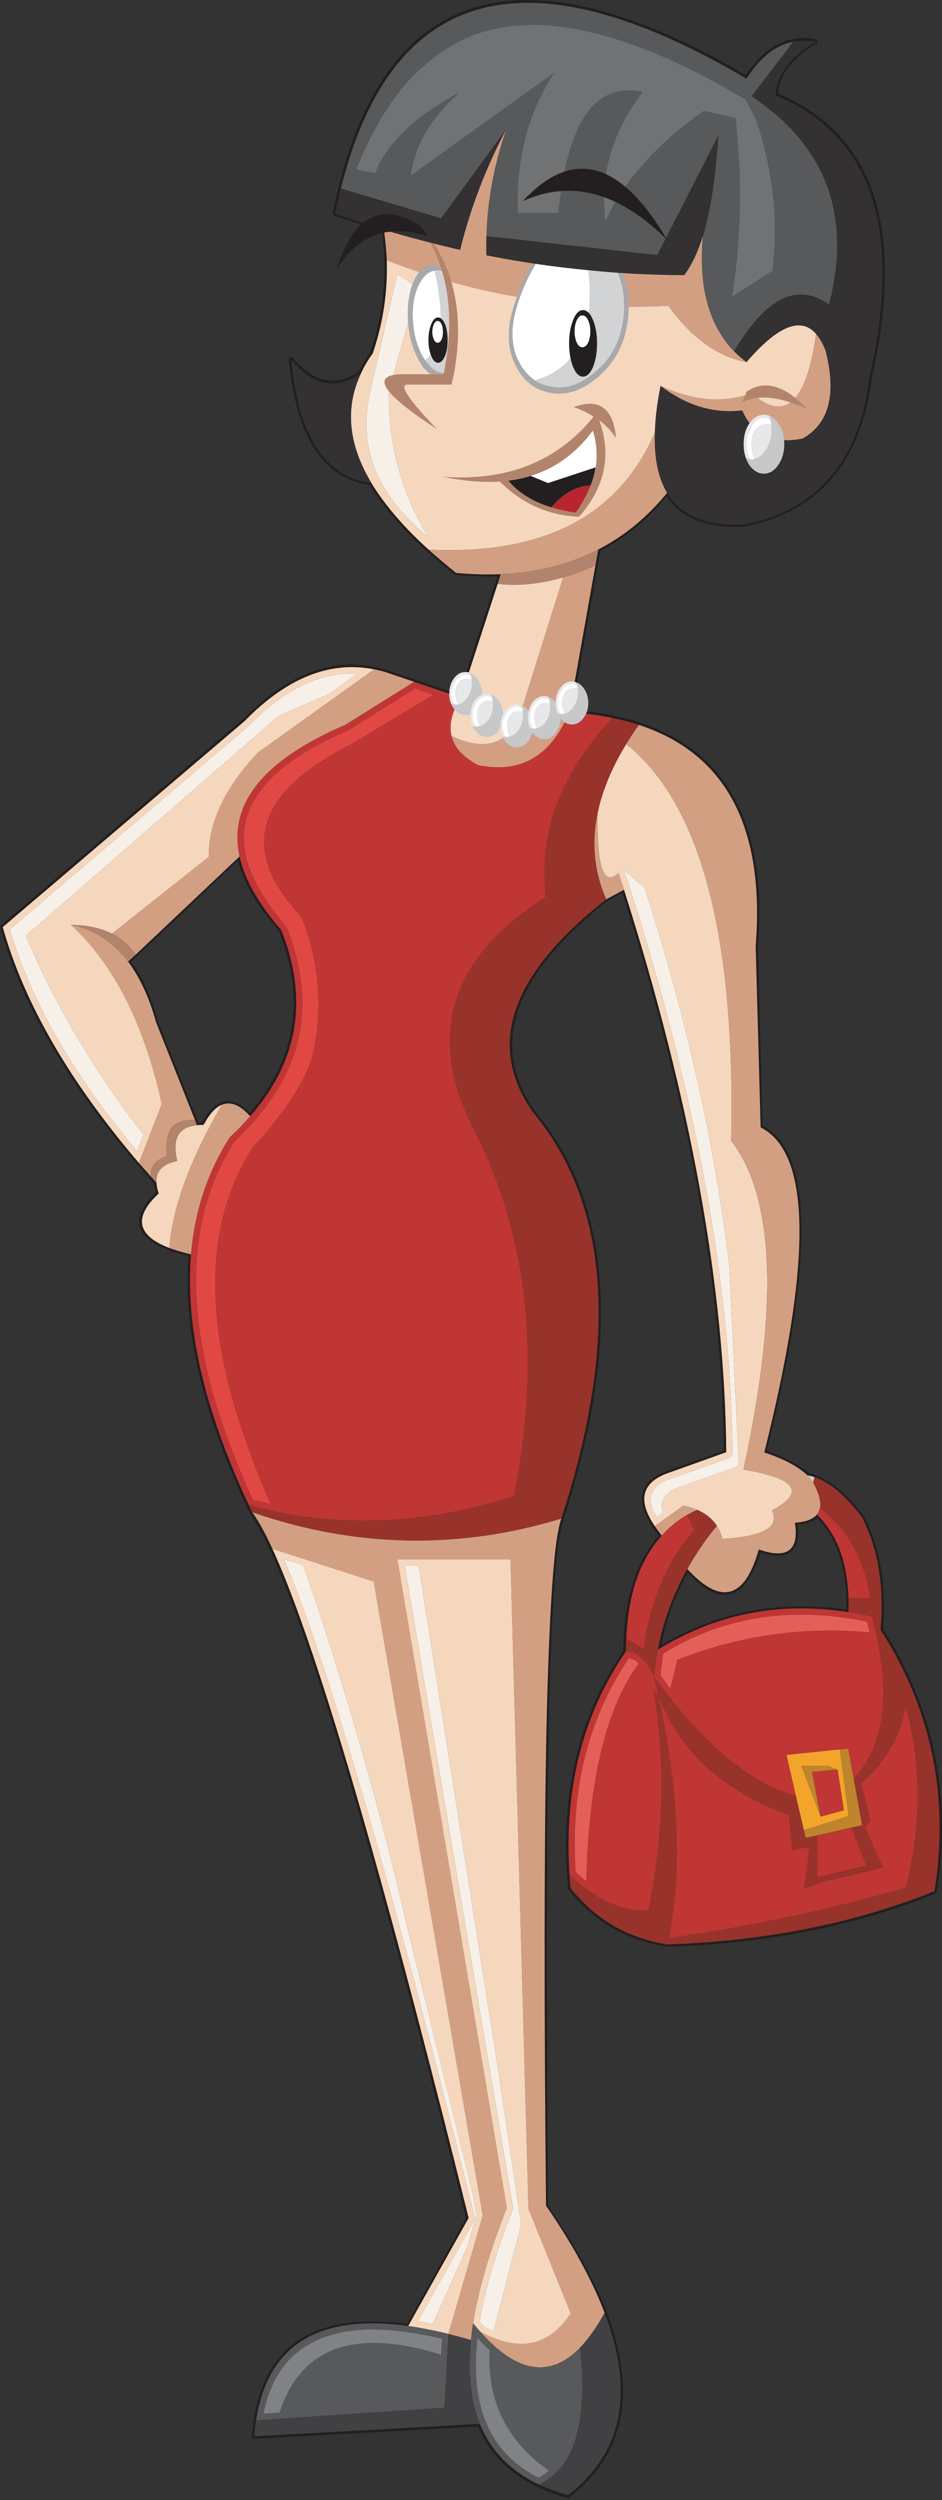 <?xml version="1.0" encoding="UTF-8" standalone="no"?>
<!DOCTYPE svg PUBLIC "-//W3C//DTD SVG 1.1//EN" "http://www.w3.org/Graphics/SVG/1.1/DTD/svg11.dtd">
<svg width="100%" height="100%" viewBox="0 0 389 1032" version="1.1" xmlns="http://www.w3.org/2000/svg" xmlns:xlink="http://www.w3.org/1999/xlink" xml:space="preserve" xmlns:serif="http://www.serif.com/" style="fill-rule:evenodd;clip-rule:evenodd;stroke-linejoin:round;stroke-miterlimit:1.414;">
    <rect x="0" y="0" width="389" height="1032" fill="#333333" stroke="none"/>
    <g transform="matrix(1,0,0,1,-1439.79,-72.776)">
        <g transform="matrix(4.167,0,0,4.167,0,0)">
            <path d="M426.471,21.749L426.552,21.628L426.592,21.547L426.512,21.426L426.43,21.344C423.678,20.818 421.369,21.992 419.428,24.906C408.092,18.268 399.024,16.082 392.224,18.308C385.342,20.575 380.768,27.295 378.5,38.549L378.541,38.71L378.662,38.832C380.201,39.359 381.779,39.844 383.357,40.37C383.925,44.459 383.561,48.426 382.225,52.353C381.779,53.001 381.415,53.608 381.092,54.255C378.784,55.834 376.598,55.389 374.533,52.879L374.412,52.839L374.25,52.839L374.169,52.92L374.129,53.041C374.857,60.733 377.529,64.862 382.185,65.509C382.225,65.59 382.306,65.671 382.346,65.792C384.047,68.505 386.799,71.42 390.564,74.375L390.686,74.415C392.103,74.536 393.479,74.577 394.814,74.577L391.009,86.276L383.763,83.807C378.904,82.349 374.209,84.009 369.635,88.705L369.594,88.705L345.63,109.107L345.549,109.228L345.549,109.349C347.816,117.487 352.916,125.947 360.77,134.691C360.77,134.974 360.851,135.258 360.973,135.582C359.434,137.079 358.948,138.334 359.556,139.428C360.123,140.439 361.66,141.289 364.211,141.897C363.684,148.212 365.142,155.458 368.623,163.676C369.148,164.89 369.676,166.145 370.283,167.359L370.283,167.4C374.452,173.188 381.577,196.425 391.697,237.189L385.868,247.674C381.092,247.026 377.407,247.634 374.857,249.455C372.267,251.317 370.809,254.434 370.485,258.846L370.485,258.928L370.566,259.049L370.688,259.049L392.912,257.835C394.369,261.356 397.324,263.704 401.777,264.919L401.858,264.919L401.939,264.838C407.444,260.587 408.658,254.515 405.664,246.54C404.408,243.302 402.465,239.78 399.834,235.975C399.794,230.348 399.753,225.085 399.753,220.187C399.592,188.693 400.117,171.286 401.372,167.967C401.979,166.145 402.465,164.404 402.91,162.704C406.878,147.524 405.42,135.824 398.538,127.526C393.965,121.009 396.354,114.086 405.704,106.719L407.201,105.909C413.76,126.514 417.119,144.932 417.241,161.165L411.492,163.23C409.994,163.797 409.226,164.647 409.145,165.781C409.063,166.793 409.631,168.047 410.805,169.586C408.537,172.177 407.323,175.982 407.283,181.042C402.789,187.6 400.967,195.413 401.818,204.521L401.858,204.642C404.367,207.8 407.606,209.702 411.654,210.31L411.695,210.31C421.492,209.986 430.316,208.245 438.21,205.047L438.291,204.966L438.372,204.845C439.87,195.453 438.089,186.79 433.029,178.815C433.393,174.646 432.786,170.922 431.166,167.683L431.125,167.642C429.184,165.133 427.361,163.716 425.66,163.392C425.053,162.866 424.244,162.34 423.151,161.854C422.666,161.611 422.099,161.408 421.492,161.206C426.228,142.342 426.106,131.614 421.127,128.983L421.087,128.943L420.642,111.212C421.572,99.271 417.646,91.903 408.902,89.029C406.918,88.381 404.691,87.976 402.223,87.815L405.016,72.027C407.485,70.731 409.712,68.909 411.574,66.642C413.031,68.828 415.621,69.8 419.266,69.638C426.673,68.181 430.883,63.242 431.936,54.823C435.256,40.087 432.138,30.736 422.625,26.728C422.787,24.825 424.082,23.166 426.471,21.749ZM371.093,107.043C371.699,107.892 372.388,108.783 373.156,109.674C373.197,109.795 373.238,109.917 373.318,110.079C374.614,113.519 374.938,116.758 374.331,119.834C373.724,122.628 372.388,125.259 370.283,127.688C369.473,126.838 368.664,126.473 367.895,126.554C367.085,126.676 366.355,127.283 365.627,128.497L365.588,128.578L365.547,128.7C365.426,128.659 365.303,128.659 365.183,128.7L361.175,118.66C360.527,116.231 359.637,114.248 358.503,112.75L369.068,102.711C369.473,104.087 370.121,105.504 371.093,107.043ZM424.568,168.493C425.458,168.412 426.065,168.209 426.512,167.845C428.535,169.909 429.506,172.946 429.385,176.913C422.706,175.941 416.634,177.115 411.047,180.435C411.533,177.965 412.383,175.577 413.678,173.269C415.338,175.01 416.755,175.699 417.929,175.334C419.144,175.051 420.115,173.674 420.885,171.245C422.261,171.691 423.232,171.691 423.839,171.205C424.487,170.801 424.73,169.869 424.568,168.493Z" style="fill:rgb(35,31,32);fill-rule:nonzero;"/>
        </g>
        <g transform="matrix(4.167,0,0,4.167,0,0)">
            <path d="M426.379,21.615C425.59,21.474 424.842,21.453 424.134,21.595L420.007,26.997C427.392,31.914 429.961,38.793 427.674,47.634C424.539,45.389 421.402,46.947 418.267,52.268C418.65,52.652 419.056,52.996 419.5,53.34C422.596,49.739 424.883,48.808 426.4,50.548C426.744,50.952 427.067,51.499 427.33,52.187C428.443,56.536 427.674,59.43 425.064,60.906C422.131,61.493 420.148,60.563 419.075,58.114C416.264,58.458 413.572,57.649 410.982,55.687C410.639,57.386 410.457,58.924 410.416,60.32C410.336,62.809 410.74,64.812 411.63,66.289C413.006,68.575 415.555,69.627 419.258,69.425C426.541,67.988 430.689,63.133 431.681,54.817C435.019,40.148 431.902,30.862 422.374,26.916C422.475,24.873 423.81,23.113 426.379,21.615Z" style="fill:rgb(51,49,50);fill-rule:nonzero;"/>
        </g>
        <g transform="matrix(4.167,0,0,4.167,0,0)">
            <path d="M424.134,21.595C422.374,21.939 420.836,23.153 419.5,25.257C397.689,12.409 384.297,16.052 379.299,36.142L389.232,39.096L395.688,30.275C394.473,33.816 393.825,37.336 393.725,40.856L410.658,42.738L416.708,30.902C416.445,35.05 415.919,38.388 415.171,40.877C414.727,45.874 415.758,49.678 418.267,52.268C421.402,46.947 424.539,45.389 427.674,47.634C429.961,38.793 427.392,31.914 420.007,26.997L424.134,21.595ZM419.439,27.341L420.472,29.344C422.15,34.423 422.697,39.42 422.07,44.296L418.043,46.886C418.975,41.2 419.096,35.292 418.408,29.162L415.272,28.454C410.598,31.752 407.361,35.394 405.52,39.379C404.934,34.867 406.147,30.598 409.203,26.573C404.508,25.561 401.736,29.567 400.867,38.57L396.84,38.57C396.617,33.33 397.812,28.697 400.422,24.691L386.197,34.888C386.684,31.711 388.302,28.98 391.033,26.673C386.704,28.919 383.932,31.57 382.697,34.625L380.816,34.261C382.819,29.304 385.227,25.722 388.08,23.537C394.877,17.69 405.338,18.945 419.439,27.341Z" style="fill:rgb(88,89,91);fill-rule:nonzero;"/>
        </g>
        <g transform="matrix(4.167,0,0,4.167,0,0)">
            <path d="M420.472,29.344L419.439,27.341C405.338,18.945 394.877,17.69 388.08,23.537C385.227,25.722 382.818,29.304 380.816,34.261L382.697,34.625C383.932,31.57 386.704,28.919 391.033,26.673C388.302,28.98 386.684,31.711 386.197,34.888L400.422,24.691C397.812,28.697 396.617,33.33 396.84,38.57L400.867,38.57C401.736,29.567 404.508,25.561 409.203,26.573C406.146,30.598 404.934,34.867 405.52,39.379C407.361,35.394 410.598,31.752 415.271,28.454L418.408,29.162C419.096,35.292 418.975,41.2 418.043,46.886L422.07,44.296C422.697,39.42 422.15,34.423 420.472,29.344Z" style="fill:rgb(112,114,116);fill-rule:nonzero;"/>
        </g>
        <g transform="matrix(4.167,0,0,4.167,0,0)">
            <path d="M415.171,40.876C415.919,38.388 416.445,35.05 416.708,30.902L410.658,42.738L393.725,40.856C393.704,41.484 393.704,42.131 393.725,42.758C400.199,44.032 406.734,44.7 413.33,44.721C414.037,43.77 414.665,42.495 415.17,40.876L415.171,40.876Z" style="fill:rgb(51,49,50);fill-rule:nonzero;"/>
        </g>
        <g transform="matrix(4.167,0,0,4.167,0,0)">
            <path d="M419.5,53.34C419.056,52.996 418.65,52.652 418.267,52.268C415.758,49.678 414.727,45.874 415.17,40.876C414.665,42.495 414.037,43.77 413.33,44.721C406.734,44.7 400.199,44.032 393.725,42.758C393.704,42.131 393.704,41.484 393.725,40.856C393.825,37.336 394.473,33.816 395.688,30.275C393.664,34.078 392.146,38.065 391.114,42.212C388.586,41.625 386.076,40.978 383.567,40.229C383.709,41.241 383.811,42.253 383.852,43.243C392.773,46.744 402.08,48.241 411.752,47.756C413.492,50.163 415.373,51.802 417.416,52.692C418.084,52.996 418.793,53.198 419.5,53.34Z" style="fill:rgb(211,159,130);fill-rule:nonzero;"/>
        </g>
        <g transform="matrix(4.167,0,0,4.167,0,0)">
            <path d="M419.5,53.34C418.793,53.198 418.084,52.996 417.416,52.692C415.373,51.802 413.492,50.163 411.752,47.756C402.08,48.241 392.773,46.744 383.852,43.243C383.953,46.38 383.486,49.476 382.455,52.49C381.989,53.117 381.605,53.765 381.301,54.432C379.684,57.852 380.027,61.473 382.333,65.318C382.395,65.439 382.475,65.56 382.557,65.682C383.83,67.685 385.631,69.769 387.998,71.913C399.369,72.46 406.836,68.595 410.416,60.32C410.457,58.924 410.639,57.386 410.982,55.687C414.24,57.204 417.254,57.448 420.006,56.415C423.305,59.349 425.43,57.406 426.4,50.548C424.883,48.808 422.596,49.739 419.5,53.34ZM384.902,44.599L386.926,45.935L384.053,56.193C383.953,61.392 385.268,66.228 387.958,70.679C382.84,66.491 380.917,61.656 382.232,56.172L384.902,44.599Z" style="fill:rgb(245,215,190);fill-rule:nonzero;"/>
        </g>
        <g transform="matrix(4.167,0,0,4.167,0,0)">
            <path d="M386.926,45.935L384.902,44.6L382.232,56.172C380.917,61.656 382.84,66.491 387.958,70.679C385.268,66.228 383.953,61.393 384.053,56.193L386.926,45.935Z" style="fill:rgb(247,240,232);fill-rule:nonzero;"/>
        </g>
        <g transform="matrix(4.167,0,0,4.167,0,0)">
            <path d="M425.064,60.906C427.674,59.43 428.443,56.536 427.33,52.187C427.067,51.499 426.744,50.952 426.4,50.548C425.43,57.406 423.305,59.349 420.007,56.415C417.254,57.448 414.24,57.204 410.982,55.687C413.572,57.649 416.264,58.458 419.075,58.114C420.148,60.563 422.131,61.493 425.064,60.906Z" style="fill:rgb(211,159,130);fill-rule:nonzero;"/>
        </g>
        <g transform="matrix(4.167,0,0,4.167,0,0)">
            <path d="M379.299,36.142C379.096,36.931 378.914,37.761 378.732,38.631C380.33,39.198 381.949,39.723 383.567,40.229C386.076,40.978 388.586,41.625 391.114,42.212C392.146,38.064 393.664,34.078 395.688,30.275L389.232,39.096L379.299,36.142Z" style="fill:rgb(51,49,50);fill-rule:nonzero;"/>
        </g>
        <g transform="matrix(4.167,0,0,4.167,0,0)">
            <path d="M381.301,54.432C378.874,56.152 376.566,55.707 374.383,53.077C375.09,60.664 377.74,64.731 382.333,65.318C380.027,61.473 379.684,57.852 381.301,54.432Z" style="fill:rgb(51,49,50);fill-rule:nonzero;"/>
        </g>
        <g transform="matrix(4.167,0,0,4.167,0,0)">
            <path d="M411.63,66.289C410.74,64.812 410.336,62.809 410.416,60.32C406.836,68.595 399.369,72.46 387.998,71.913C388.828,72.661 389.738,73.43 390.73,74.219C392.247,74.361 393.725,74.402 395.141,74.341C398.762,74.179 401.979,73.37 404.813,71.893C407.381,70.578 409.668,68.696 411.63,66.289Z" style="fill:rgb(211,159,130);fill-rule:nonzero;"/>
        </g>
        <g transform="matrix(4.167,0,0,4.167,0,0)">
            <path d="M404.528,73.471L404.813,71.893C401.979,73.37 398.762,74.179 395.141,74.341L394.838,75.312C396.922,75.535 399.086,75.312 401.332,74.665C402.384,74.362 403.456,73.977 404.528,73.471Z" style="fill:rgb(179,132,108);fill-rule:nonzero;"/>
        </g>
        <g transform="matrix(4.167,0,0,4.167,0,0)">
            <path d="M404.528,73.471C403.456,73.977 402.384,74.362 401.332,74.665L396.76,89.192C395.262,91.357 393.098,91.741 390.266,90.365C390.527,91.519 391.418,92.469 392.895,93.259C397.104,94.129 400.118,92.389 401.939,88.018L404.528,73.471Z" style="fill:rgb(211,159,130);fill-rule:nonzero;"/>
        </g>
        <g transform="matrix(4.167,0,0,4.167,0,0)">
            <path d="M408.838,89.273C408.009,88.989 407.118,88.767 406.207,88.585C401.068,94.109 398.863,100.036 399.611,106.328C390.224,112.257 387.797,119.823 392.309,129.029C392.369,129.131 392.43,129.252 392.49,129.373C397.244,138.7 398.822,149.282 397.225,161.077C397.022,162.595 396.76,164.133 396.455,165.69C387.25,168.584 378.489,168.867 370.174,166.54C370.275,166.783 370.396,167.026 370.518,167.268C375.191,168.887 379.885,169.798 384.58,170.02C390.104,170.283 395.627,169.575 401.15,167.895C401.736,166.095 402.262,164.315 402.707,162.595C406.612,147.562 405.176,135.928 398.378,127.694C393.664,121.078 396.071,114.016 405.602,106.551C404.407,103.84 404.124,100.987 404.751,97.993C405.217,95.788 406.147,93.521 407.584,91.175C407.969,90.547 408.373,89.9 408.838,89.273Z" style="fill:rgb(151,51,43);fill-rule:nonzero;"/>
        </g>
        <g transform="matrix(4.167,0,0,4.167,0,0)">
            <path d="M406.207,88.585C404.872,88.302 403.456,88.119 401.939,88.018C400.118,92.389 397.104,94.129 392.895,93.259C391.418,92.469 390.527,91.519 390.264,90.365C390.002,89.253 390.305,87.998 391.175,86.562L386.563,85.004L379.764,89.253C371.61,92.753 368.11,97.103 369.264,102.302C369.748,104.548 371.125,106.976 373.391,109.586C373.432,109.727 373.492,109.848 373.553,109.991C376.082,116.687 374.988,122.696 370.315,128.038C369.688,128.746 369.021,129.454 368.292,130.121C366.087,133.561 364.813,137.426 364.447,141.715C364.185,144.972 364.428,148.452 365.197,152.195C365.986,156.019 367.341,160.106 369.223,164.436C369.526,165.144 369.83,165.832 370.174,166.54C378.489,168.867 387.25,168.584 396.455,165.69C396.76,164.133 397.021,162.595 397.225,161.077C398.822,149.282 397.244,138.7 392.49,129.373C392.43,129.252 392.369,129.131 392.309,129.029C387.797,119.823 390.224,112.257 399.611,106.328C398.863,100.036 401.068,94.109 406.207,88.585ZM386.643,85.671L388.464,86.299L380.411,91.134C370.821,95.929 369.143,101.655 375.373,108.27C376.992,112.216 377.457,116.323 376.77,120.612C376.486,123.405 374.442,126.885 370.619,131.073C370.457,131.315 370.295,131.558 370.153,131.801C366.775,137.446 365.986,144.487 367.786,152.924C368.414,155.817 369.344,158.892 370.578,162.129C371.104,163.546 371.691,164.982 372.359,166.459C371.772,166.318 371.186,166.176 370.599,166.034C370.254,165.285 369.91,164.537 369.607,163.788C367.867,159.762 366.613,155.959 365.864,152.378C365.055,148.594 364.792,145.053 365.055,141.776C365.398,137.608 366.653,133.865 368.777,130.526C369.486,129.839 370.153,129.151 370.781,128.442C375.617,122.919 376.729,116.687 374.119,109.788L374.099,109.727C374.039,109.626 373.998,109.525 373.978,109.424C373.957,109.323 373.917,109.262 373.855,109.201C371.672,106.672 370.336,104.345 369.87,102.18C368.838,97.265 372.217,93.157 380.008,89.819L380.088,89.779L386.643,85.671Z" style="fill:rgb(192,54,52);fill-rule:nonzero;"/>
        </g>
        <g transform="matrix(4.167,0,0,4.167,0,0)">
            <path d="M388.464,86.299L386.643,85.671L380.088,89.779L380.006,89.819C372.217,93.157 368.838,97.265 369.87,102.18C370.336,104.345 371.672,106.672 373.855,109.201C373.917,109.262 373.957,109.323 373.978,109.424C373.998,109.525 374.039,109.626 374.099,109.727L374.119,109.788C376.729,116.687 375.617,122.919 370.781,128.442C370.153,129.151 369.486,129.839 368.777,130.526C366.653,133.865 365.398,137.608 365.055,141.776C364.792,145.053 365.055,148.594 365.864,152.378C366.613,155.959 367.867,159.762 369.607,163.788C369.91,164.537 370.254,165.285 370.599,166.034C371.186,166.176 371.771,166.318 372.359,166.459C371.691,164.982 371.104,163.546 370.578,162.129C369.344,158.892 368.414,155.817 367.786,152.924C365.986,144.487 366.775,137.446 370.153,131.801C370.295,131.558 370.457,131.315 370.619,131.073C374.442,126.885 376.486,123.405 376.77,120.612C377.457,116.323 376.992,112.216 375.373,108.27C369.143,101.655 370.821,95.929 380.411,91.134L388.464,86.298L388.464,86.299Z" style="fill:rgb(225,72,68);fill-rule:nonzero;"/>
        </g>
        <g transform="matrix(4.167,0,0,4.167,0,0)">
            <path d="M383.689,84.032C383.324,83.931 382.961,83.83 382.597,83.77L371.064,92.024C367.786,95.525 366.168,98.964 366.208,102.343L356.618,109.95C357.568,110.435 358.357,111.123 358.965,112.034L369.264,102.302C368.11,97.103 371.61,92.753 379.764,89.253L386.563,85.004L383.689,84.032Z" style="fill:rgb(211,159,130);fill-rule:nonzero;"/>
        </g>
        <g transform="matrix(4.167,0,0,4.167,0,0)">
            <path d="M391.175,86.562C390.305,87.998 390.002,89.253 390.266,90.365C393.098,91.741 395.262,91.357 396.76,89.192L401.332,74.665C399.086,75.312 396.922,75.535 394.838,75.312L391.175,86.562Z" style="fill:rgb(245,215,190);fill-rule:nonzero;"/>
        </g>
        <g transform="matrix(4.167,0,0,4.167,0,0)">
            <path d="M406.814,103.941C406.996,104.487 407.18,105.053 407.361,105.6C413.977,126.399 417.355,144.972 417.497,161.32L411.549,163.445C410.781,163.748 410.214,164.112 409.85,164.577C409.061,165.569 409.242,166.925 410.416,168.644L413.229,166.621C413.734,166.702 414.18,166.844 414.604,167.026C415.434,167.37 416.081,167.895 416.566,168.604C416.789,168.988 416.992,169.413 417.133,169.899C420.351,169.717 422.05,169.089 422.212,167.997C422.231,167.714 422.172,167.41 422.029,167.086C425.388,165.265 424.438,163.91 419.197,163.04C422.697,146.914 422.293,136.05 417.982,130.466C418.428,110.172 414.969,97.082 407.584,91.175C406.146,93.522 405.217,95.788 404.751,97.993C404.65,103.374 405.338,105.357 406.814,103.941ZM407.947,105.418C407.766,104.871 407.584,104.305 407.401,103.759L407.28,103.556L409.404,105.438C413.471,117.962 416.264,130.385 417.781,142.666L418.731,162.332L418.711,162.433C418.691,162.534 418.672,162.615 418.65,162.717L412.136,165.043L411.994,165.164C411.165,165.792 410.922,166.5 411.246,167.309L410.598,167.774C410.113,166.925 409.931,166.196 410.031,165.589C410.113,165.285 410.274,165.003 410.537,164.76C410.82,164.456 411.226,164.214 411.752,164.031L417.699,161.907C417.821,161.846 417.922,161.765 418.004,161.664C418.064,161.563 418.104,161.441 418.104,161.32C417.963,144.912 414.584,126.277 407.947,105.418Z" style="fill:rgb(245,215,190);fill-rule:nonzero;"/>
        </g>
        <g transform="matrix(4.167,0,0,4.167,0,0)">
            <path d="M407.401,103.759C407.584,104.305 407.766,104.871 407.947,105.418C414.584,126.277 417.963,144.912 418.104,161.32C418.104,161.441 418.064,161.563 418.004,161.664C417.922,161.765 417.821,161.846 417.699,161.907L411.752,164.031C411.226,164.214 410.82,164.456 410.538,164.76C410.274,165.003 410.113,165.285 410.031,165.589C409.931,166.196 410.113,166.925 410.598,167.774L411.246,167.309C410.922,166.5 411.165,165.792 411.994,165.164L412.136,165.043L418.65,162.717C418.672,162.615 418.691,162.534 418.711,162.433L418.731,162.332L417.781,142.666C416.264,130.385 413.471,117.962 409.404,105.438L407.28,103.556L407.401,103.759Z" style="fill:rgb(247,240,232);fill-rule:nonzero;"/>
        </g>
        <g transform="matrix(4.167,0,0,4.167,0,0)">
            <path d="M407.361,105.6C407.18,105.053 406.996,104.487 406.814,103.941C405.338,105.357 404.65,103.374 404.751,97.993C404.124,100.987 404.407,103.84 405.602,106.551L407.361,105.6Z" style="fill:rgb(211,159,130);fill-rule:nonzero;"/>
        </g>
        <g transform="matrix(4.167,0,0,4.167,0,0)">
            <path d="M408.838,89.273C408.373,89.9 407.969,90.547 407.584,91.175C414.969,97.082 418.428,110.172 417.983,130.466C422.293,136.05 422.697,146.914 419.197,163.04C424.438,163.91 425.388,165.265 422.029,167.086C422.172,167.41 422.231,167.714 422.212,167.997C422.05,169.089 420.351,169.717 417.133,169.899C416.992,169.413 416.789,168.988 416.566,168.604C415.414,170 414.442,171.436 413.633,172.893C414.098,173.399 414.564,173.824 414.988,174.168C416.83,175.624 418.328,175.523 419.48,173.864C419.945,173.156 420.371,172.185 420.715,170.951C423.426,171.902 424.641,171.113 424.336,168.584C424.316,168.482 424.316,168.402 424.296,168.3C425.368,168.24 426.096,167.956 426.48,167.491C426.622,167.309 426.723,167.106 426.784,166.864C426.906,166.217 426.684,165.366 426.096,164.294C425.955,164.072 425.752,163.829 425.529,163.606C424.68,162.777 423.264,162.008 421.261,161.34C426.016,142.403 425.914,131.679 420.917,129.151L420.896,128.989L420.41,111.224C421.342,99.429 417.478,92.105 408.838,89.273Z" style="fill:rgb(211,159,130);fill-rule:nonzero;"/>
        </g>
        <g transform="matrix(4.167,0,0,4.167,0,0)">
            <path d="M355.91,110.496C354.918,109.788 353.785,109.323 352.551,109.08C356.779,112.944 359.795,118.873 361.555,126.824L359.289,132.671C359.674,133.096 360.058,133.541 360.463,134.007C360.422,132.974 360.947,132.327 362.061,132.023C361.777,129.413 362.707,128.22 364.853,128.442L360.988,118.731C360.301,116.262 359.369,114.26 358.217,112.721C357.528,111.811 356.76,111.083 355.91,110.496Z" style="fill:rgb(211,159,130);fill-rule:nonzero;"/>
        </g>
        <g transform="matrix(4.167,0,0,4.167,0,0)">
            <path d="M352.551,109.08C353.785,109.323 354.918,109.788 355.91,110.496C356.76,111.083 357.528,111.811 358.217,112.721L358.965,112.034C358.357,111.123 357.568,110.435 356.618,109.95C355.505,109.383 354.15,109.1 352.551,109.08Z" style="fill:rgb(179,132,108);fill-rule:nonzero;"/>
        </g>
        <g transform="matrix(4.167,0,0,4.167,0,0)">
            <path d="M352.551,109.08C354.15,109.1 355.505,109.383 356.618,109.95L366.208,102.343C366.168,98.964 367.786,95.525 371.064,92.024L382.597,83.77C378.246,82.9 373.957,84.599 369.77,88.888L345.793,109.303C347.918,116.849 352.43,124.638 359.289,132.671L361.555,126.824C359.795,118.872 356.779,112.944 352.551,109.08ZM370.174,89.354L370.215,89.313C373.755,85.692 377.336,83.992 380.979,84.195L378.186,86.177L373.128,88.383L348.08,110.152C350.973,117.011 354.857,123.587 359.734,129.859L359.106,131.497C352.773,123.95 348.586,116.626 346.502,109.525L370.174,89.354Z" style="fill:rgb(245,215,190);fill-rule:nonzero;"/>
        </g>
        <g transform="matrix(4.167,0,0,4.167,0,0)">
            <path d="M370.215,89.313L370.174,89.354L346.502,109.525C348.586,116.627 352.773,123.951 359.106,131.498L359.734,129.859C354.857,123.587 350.973,117.011 348.08,110.152L373.128,88.383L378.186,86.177L380.979,84.195C377.336,83.992 373.755,85.692 370.215,89.313Z" style="fill:rgb(247,240,232);fill-rule:nonzero;"/>
        </g>
        <g transform="matrix(4.167,0,0,4.167,0,0)">
            <path d="M370.315,128.038C369.324,126.925 368.373,126.541 367.503,126.905C364.326,132.367 362.606,137.102 362.303,141.088C362.91,141.31 363.619,141.533 364.447,141.715C364.813,137.426 366.087,133.561 368.292,130.121C369.021,129.454 369.688,128.746 370.315,128.038Z" style="fill:rgb(211,159,130);fill-rule:nonzero;"/>
        </g>
        <g transform="matrix(4.167,0,0,4.167,0,0)">
            <path d="M367.503,126.905C366.916,127.147 366.37,127.714 365.864,128.604L365.803,128.725L365.662,128.908C365.439,128.887 365.236,128.908 365.035,128.928C363.193,129.11 362.547,130.303 363.092,132.469C361.636,132.752 360.947,133.48 361.028,134.634C361.049,134.937 361.109,135.301 361.252,135.686C358.723,138.053 359.086,139.853 362.303,141.088C362.606,137.102 364.326,132.367 367.503,126.905Z" style="fill:rgb(245,215,190);fill-rule:nonzero;"/>
        </g>
        <g transform="matrix(4.167,0,0,4.167,0,0)">
            <path d="M365.035,128.928L364.853,128.442C362.707,128.22 361.777,129.413 362.061,132.023C360.947,132.327 360.422,132.974 360.463,134.007C360.645,134.209 360.847,134.411 361.028,134.634C360.947,133.48 361.636,132.752 363.092,132.469C362.547,130.303 363.193,129.11 365.035,128.928Z" style="fill:rgb(179,132,108);fill-rule:nonzero;"/>
        </g>
        <g transform="matrix(4.167,0,0,4.167,0,0)">
            <path d="M432.126,170.728C431.822,169.697 431.418,168.725 430.953,167.774C429.313,165.609 427.735,164.274 426.238,163.788L426.096,164.295C426.684,165.366 426.906,166.217 426.784,166.864C427.957,167.754 428.949,168.826 429.738,170.081C430.284,170.971 430.75,171.963 431.113,173.035C431.397,173.885 431.619,174.795 431.781,175.766L429.617,175.766C429.617,176.232 429.617,176.697 429.597,177.162C430.365,177.263 431.135,177.405 431.924,177.587C432.064,178.073 432.187,178.558 432.287,179.023C433.724,185.235 433.158,189.929 430.588,193.146C430.446,193.328 430.284,193.49 430.122,193.672L430.953,198.264L429.879,198.508L431.377,202.271L426.521,203.424L426.521,199.276L425.368,199.519L425.186,198.75L424.396,195.351C422.961,194.967 421.504,194.319 420.026,193.368C417.599,191.831 415.13,189.545 412.621,186.51C411.873,185.599 411.104,184.628 410.355,183.596C410.497,184.223 410.639,184.85 410.781,185.457C411.063,186.206 411.387,186.914 411.771,187.622C412.965,189.868 414.584,191.81 416.648,193.449C418.61,195.007 420.957,196.262 423.689,197.253L424.053,200.753L425.752,200.409L425.227,204.537L427.008,203.889L433.035,202.473L431.235,198.508L431.781,197.88L430.871,194.096C431.235,193.773 431.58,193.449 431.924,193.105C433.744,191.183 434.856,188.958 435.282,186.469C435.869,188.634 436.233,190.799 436.375,193.004C436.637,196.747 436.273,200.571 435.282,204.456C427.917,206.58 420.088,208.26 411.813,209.453C412.723,204.78 412.844,199.479 412.156,193.551L412.116,193.307C411.914,191.648 411.65,189.949 411.327,188.189C411.165,187.279 410.982,186.368 410.781,185.457L410.295,184.992C410.518,186.267 410.68,187.561 410.82,188.857C410.941,190.212 411.023,191.568 411.063,192.944C411.165,197.394 410.74,201.987 409.789,206.701C407.18,206.843 404.569,205.67 401.959,203.161C401.979,203.606 402.02,204.051 402.061,204.496C404.508,207.592 407.705,209.453 411.671,210.08C421.442,209.737 430.265,207.976 438.135,204.8C438.782,200.713 438.802,196.767 438.215,192.964C437.447,188.047 435.626,183.353 432.773,178.882C432.976,176.778 432.915,174.795 432.611,172.933C432.489,172.185 432.328,171.436 432.126,170.728Z" style="fill:rgb(151,51,43);fill-rule:nonzero;"/>
        </g>
        <g transform="matrix(4.167,0,0,4.167,0,0)">
            <path d="M416.566,168.604C416.081,167.896 415.434,167.37 414.604,167.026C414.26,167.187 413.938,167.349 413.613,167.532L414.341,169.029C412.945,170.587 411.832,172.408 410.982,174.471C410.76,174.977 410.578,175.483 410.396,176.029C409.91,177.506 409.547,179.084 409.303,180.804L407.584,179.812C407.563,180.218 407.543,180.642 407.543,181.067C408.414,181.047 409.162,181.533 409.789,182.504C409.992,182.807 410.174,183.171 410.355,183.596C410.437,182.686 410.558,181.775 410.72,180.865C410.963,179.57 411.307,178.295 411.752,177.041C412.075,176.131 412.459,175.22 412.885,174.33C413.107,173.844 413.37,173.358 413.633,172.893C414.442,171.436 415.414,170 416.566,168.604Z" style="fill:rgb(151,51,43);fill-rule:nonzero;"/>
        </g>
        <g transform="matrix(4.167,0,0,4.167,0,0)">
            <path d="M426.238,163.788C425.995,163.707 425.752,163.647 425.529,163.606C425.752,163.829 425.955,164.072 426.096,164.295L426.238,163.788Z" style="fill:rgb(209,211,212);fill-rule:nonzero;"/>
        </g>
        <g transform="matrix(4.167,0,0,4.167,0,0)">
            <path d="M429.738,170.081C428.949,168.826 427.957,167.754 426.784,166.864C426.723,167.107 426.622,167.309 426.48,167.491C427.107,168.118 427.654,168.826 428.1,169.616C428.686,170.647 429.09,171.841 429.333,173.156C429.475,173.965 429.576,174.835 429.617,175.766L431.781,175.766C431.619,174.795 431.396,173.885 431.113,173.035C430.75,171.963 430.284,170.971 429.738,170.081Z" style="fill:rgb(192,54,52);fill-rule:nonzero;"/>
        </g>
        <g transform="matrix(4.167,0,0,4.167,0,0)">
            <path d="M428.746,190.758L429.576,190.678L430.122,193.672C430.284,193.49 430.446,193.328 430.588,193.146C433.158,189.929 433.724,185.235 432.287,179.023C432.187,178.558 432.064,178.073 431.924,177.587C431.135,177.405 430.365,177.263 429.597,177.162C426.137,176.616 422.839,176.677 419.662,177.303C417.821,177.668 416.041,178.234 414.301,179.003C413.087,179.53 411.893,180.157 410.72,180.865C410.558,181.775 410.437,182.686 410.355,183.596C411.104,184.628 411.873,185.599 412.621,186.51C415.13,189.545 417.599,191.831 420.026,193.368C421.504,194.319 422.961,194.967 424.396,195.351L423.466,191.304L428.746,190.758ZM417.336,180.339C417.032,180.42 416.708,180.5 416.404,180.601C415.13,180.966 413.876,181.39 412.643,181.877L411.954,184.729C411.63,184.304 411.307,183.879 410.982,183.434C411.043,182.686 411.145,181.957 411.266,181.249C412.439,180.541 413.633,179.914 414.848,179.408C416.223,178.821 417.639,178.376 419.096,178.053C422.394,177.303 425.873,177.202 429.516,177.769C430.143,177.85 430.791,177.971 431.438,178.113C431.539,178.457 431.619,178.821 431.7,179.165C426.784,178.72 421.988,179.104 417.336,180.339Z" style="fill:rgb(192,54,52);fill-rule:nonzero;"/>
        </g>
        <g transform="matrix(4.167,0,0,4.167,0,0)">
            <path d="M416.404,180.601C416.708,180.5 417.032,180.42 417.336,180.339C421.988,179.104 426.784,178.72 431.7,179.165C431.619,178.821 431.539,178.457 431.438,178.113C430.791,177.971 430.143,177.85 429.516,177.769C425.873,177.202 422.394,177.303 419.096,178.053C417.639,178.376 416.223,178.821 414.848,179.408C413.633,179.914 412.439,180.541 411.266,181.249C411.145,181.957 411.043,182.686 410.982,183.434C411.307,183.879 411.63,184.304 411.954,184.729L412.643,181.877C413.876,181.39 415.13,180.966 416.404,180.601Z" style="fill:rgb(229,95,89);fill-rule:nonzero;"/>
        </g>
        <g transform="matrix(4.167,0,0,4.167,0,0)">
            <path d="M429.576,190.678L428.746,190.758L429.617,197.354L425.186,198.75L425.368,199.519L426.521,199.276L429.879,198.508L430.953,198.264L430.122,193.672L429.576,190.678Z" style="fill:rgb(190,133,44);fill-rule:nonzero;"/>
        </g>
        <g transform="matrix(4.167,0,0,4.167,0,0)">
            <path d="M431.924,193.105C431.58,193.449 431.235,193.773 430.871,194.096L431.781,197.88L431.235,198.508L433.035,202.473L427.008,203.889L425.227,204.537L425.752,200.409L424.053,200.753L423.689,197.253C420.957,196.262 418.61,195.007 416.648,193.449C414.584,191.81 412.965,189.868 411.771,187.622C411.387,186.914 411.063,186.206 410.781,185.457C410.982,186.368 411.165,187.279 411.326,188.189C411.65,189.949 411.914,191.648 412.115,193.307L412.156,193.551C412.844,199.479 412.723,204.78 411.813,209.453C420.088,208.26 427.917,206.58 435.282,204.456C436.273,200.571 436.637,196.747 436.375,193.004C436.233,190.799 435.869,188.634 435.282,186.469C434.856,188.958 433.744,191.183 431.924,193.105Z" style="fill:rgb(192,54,52);fill-rule:nonzero;"/>
        </g>
        <g transform="matrix(4.167,0,0,4.167,0,0)">
            <path d="M423.466,191.304L424.396,195.351L425.186,198.75L429.617,197.354L428.746,190.758L423.466,191.304ZM427.553,192.397L428.524,192.762L429.151,196.788L426.846,197.415L424.943,192.397L427.553,192.397Z" style="fill:rgb(243,165,43);fill-rule:nonzero;"/>
        </g>
        <g transform="matrix(4.167,0,0,4.167,0,0)">
            <path d="M428.524,192.762L427.553,192.397L424.943,192.397L426.846,197.415L425.995,192.984L428.524,192.762Z" style="fill:rgb(190,133,44);fill-rule:nonzero;"/>
        </g>
        <g transform="matrix(4.167,0,0,4.167,0,0)">
            <path d="M426.846,197.415L429.151,196.788L428.524,192.762L425.995,192.984L426.846,197.415Z" style="fill:rgb(192,54,52);fill-rule:nonzero;"/>
        </g>
        <g transform="matrix(4.167,0,0,4.167,0,0)">
            <path d="M429.879,198.508L426.521,199.276L426.521,203.424L431.377,202.271L429.879,198.508Z" style="fill:rgb(192,54,52);fill-rule:nonzero;"/>
        </g>
        <g transform="matrix(4.167,0,0,4.167,0,0)">
            <path d="M410.416,168.644C410.619,168.948 410.841,169.251 411.104,169.575C411.832,168.765 412.662,168.078 413.613,167.532C413.938,167.349 414.26,167.187 414.604,167.026C414.18,166.844 413.734,166.702 413.229,166.621L410.416,168.644Z" style="fill:rgb(211,159,130);fill-rule:nonzero;"/>
        </g>
        <g transform="matrix(4.167,0,0,4.167,0,0)">
            <path d="M413.613,167.532C412.662,168.078 411.832,168.765 411.104,169.575C409.91,170.89 409,172.549 408.414,174.512L408.373,174.653C407.928,176.171 407.664,177.89 407.584,179.812L409.304,180.804C409.547,179.084 409.91,177.506 410.396,176.029C410.578,175.483 410.76,174.977 410.982,174.471C411.832,172.408 412.945,170.587 414.341,169.029L413.613,167.532Z" style="fill:rgb(192,54,52);fill-rule:nonzero;"/>
        </g>
        <g transform="matrix(4.167,0,0,4.167,0,0)">
            <path d="M384.902,171.942L396.111,171.942L397.893,236.281L402.08,246.62C399.916,249.918 396.922,250.525 393.098,248.421C396.719,252.528 400.017,253.074 402.99,250.039C403.82,249.17 404.65,248.016 405.439,246.58C404.205,243.343 402.283,239.802 399.633,235.957C399.43,215.867 399.449,200.167 399.673,188.897C399.794,183.212 399.977,178.659 400.199,175.22C400.441,171.376 400.766,168.928 401.15,167.896C395.627,169.575 390.104,170.283 384.58,170.02C379.885,169.798 375.191,168.887 370.518,167.268C371.125,168.098 371.793,169.312 372.521,170.89L382.557,174.127L393.36,236.929L389.961,248.664C390.689,248.846 391.438,249.048 392.207,249.271C392.247,248.724 392.309,248.178 392.409,247.612C392.936,244.273 394.049,240.47 395.747,236.18L384.902,171.942Z" style="fill:rgb(211,159,130);fill-rule:nonzero;"/>
        </g>
        <g transform="matrix(4.167,0,0,4.167,0,0)">
            <path d="M396.111,171.942L384.902,171.942L395.747,236.18C394.049,240.47 392.936,244.273 392.409,247.612C392.633,247.895 392.875,248.158 393.098,248.421C396.922,250.525 399.916,249.918 402.08,246.62L397.893,236.281L396.111,171.942ZM385.631,172.549L387.008,172.549L394.838,222.159L397.164,237.799L394.433,248.401C394.129,248.259 393.806,248.117 393.481,247.935C393.34,247.773 393.198,247.612 393.057,247.429C393.604,244.213 394.676,240.53 396.314,236.403C396.354,236.302 396.375,236.18 396.354,236.079L385.631,172.549Z" style="fill:rgb(245,215,190);fill-rule:nonzero;"/>
        </g>
        <g transform="matrix(4.167,0,0,4.167,0,0)">
            <path d="M387.008,172.549L385.631,172.549L396.354,236.079C396.375,236.18 396.354,236.302 396.314,236.403C394.676,240.53 393.604,244.213 393.057,247.429C393.198,247.612 393.34,247.773 393.481,247.935C393.806,248.117 394.129,248.259 394.433,248.401L397.164,237.799L394.838,222.159L387.008,172.549Z" style="fill:rgb(247,240,232);fill-rule:nonzero;"/>
        </g>
        <g transform="matrix(4.167,0,0,4.167,0,0)">
            <path d="M410.295,184.992L410.781,185.457C410.639,184.85 410.497,184.223 410.355,183.596C410.174,183.171 409.992,182.807 409.789,182.504C409.162,181.533 408.414,181.047 407.543,181.067C405.621,183.859 404.184,186.894 403.234,190.172C402.08,194.158 401.656,198.487 401.959,203.161C404.568,205.67 407.18,206.843 409.789,206.701C410.74,201.987 411.165,197.394 411.063,192.944C411.023,191.568 410.941,190.212 410.82,188.857C410.68,187.561 410.518,186.267 410.295,184.992ZM407.847,181.715C408.19,181.775 408.514,181.937 408.817,182.241C407.22,184.405 405.985,187.258 405.115,190.839C404.245,194.441 403.739,198.77 403.618,203.808C403.274,203.525 402.91,203.221 402.566,202.898C402.283,198.386 402.688,194.198 403.8,190.374C404.69,187.279 406.047,184.385 407.847,181.715Z" style="fill:rgb(192,54,52);fill-rule:nonzero;"/>
        </g>
        <g transform="matrix(4.167,0,0,4.167,0,0)">
            <path d="M408.817,182.241C408.514,181.937 408.19,181.775 407.847,181.715C406.047,184.385 404.69,187.279 403.8,190.374C402.688,194.198 402.283,198.386 402.566,202.898C402.91,203.221 403.274,203.525 403.618,203.808C403.739,198.77 404.245,194.441 405.115,190.839C405.985,187.258 407.22,184.405 408.817,182.241Z" style="fill:rgb(229,95,89);fill-rule:nonzero;"/>
        </g>
        <g transform="matrix(4.167,0,0,4.167,0,0)">
            <path d="M372.521,170.89C373.27,172.529 374.099,174.573 374.988,177C379.157,188.371 384.822,208.421 391.964,237.172L385.975,247.875C386.684,247.976 387.392,248.097 388.141,248.259C388.727,248.36 389.334,248.502 389.961,248.664L393.36,236.929L382.557,174.127L372.521,170.89ZM375.576,172.509C376.082,173.965 376.566,175.422 377.053,176.859C380.553,187.481 383.527,198.062 385.935,208.583L392.389,234.865L392.732,236.888L391.822,240.045L388.402,247.693C387.898,247.592 387.392,247.49 386.926,247.409L392.49,237.475C392.571,237.334 392.591,237.172 392.551,237.03C385.43,208.401 379.784,188.391 375.637,176.96C374.929,175.017 374.261,173.318 373.634,171.882L375.576,172.509Z" style="fill:rgb(245,215,190);fill-rule:nonzero;"/>
        </g>
        <g transform="matrix(4.167,0,0,4.167,0,0)">
            <path d="M377.053,176.859C376.566,175.422 376.082,173.965 375.576,172.509L373.634,171.882C374.261,173.318 374.929,175.017 375.637,176.96C379.784,188.391 385.43,208.401 392.551,237.03C392.591,237.172 392.571,237.334 392.49,237.475L386.926,247.409C387.392,247.49 387.898,247.592 388.402,247.693L391.822,240.045L392.732,236.888L392.389,234.865L385.935,208.583C383.527,198.062 380.553,187.481 377.053,176.859Z" style="fill:rgb(247,240,232);fill-rule:nonzero;"/>
        </g>
        <g transform="matrix(4.167,0,0,4.167,0,0)">
            <path d="M405.439,246.58C404.65,248.016 403.82,249.17 402.99,250.039C403.274,252.67 403.294,254.936 403.031,256.838C402.566,260.297 401.189,262.543 398.924,263.575C399.754,263.959 400.644,264.303 401.615,264.566L401.838,264.627L401.918,264.566C404.346,262.644 405.904,260.358 406.612,257.707C407.441,254.531 407.058,250.808 405.439,246.58Z" style="fill:rgb(65,64,66);fill-rule:nonzero;"/>
        </g>
        <g transform="matrix(4.167,0,0,4.167,0,0)">
            <path d="M388.141,248.259C387.392,248.097 386.684,247.976 385.975,247.875C383.689,247.551 381.646,247.531 379.865,247.794C377.781,248.097 376.061,248.785 374.686,249.878C372.662,251.476 371.408,253.924 370.902,257.222L389.557,255.968L389.961,248.664C389.334,248.502 388.727,248.36 388.141,248.259ZM388.019,248.846C388.443,248.927 388.889,249.028 389.334,249.129L389.232,250.727C385.875,249.675 383.002,249.331 380.635,249.696C379.563,249.857 378.611,250.161 377.74,250.626C375.637,251.719 374.139,253.661 373.229,256.453L371.631,256.554C372.217,253.62 373.512,251.456 375.516,250.08C376.77,249.21 378.307,248.643 380.107,248.381C381.787,248.138 383.729,248.178 385.895,248.482C386.582,248.583 387.291,248.704 388.019,248.846Z" style="fill:rgb(88,89,91);fill-rule:nonzero;"/>
        </g>
        <g transform="matrix(4.167,0,0,4.167,0,0)">
            <path d="M389.334,249.129C388.889,249.028 388.443,248.927 388.019,248.846C387.291,248.704 386.582,248.583 385.895,248.482C383.729,248.178 381.787,248.138 380.107,248.381C378.307,248.643 376.77,249.21 375.516,250.08C373.512,251.456 372.218,253.62 371.631,256.554L373.229,256.453C374.14,253.661 375.637,251.719 377.74,250.626C378.611,250.161 379.563,249.857 380.635,249.696C383.002,249.331 385.875,249.675 389.232,250.727L389.334,249.129Z" style="fill:rgb(128,130,133);fill-rule:nonzero;"/>
        </g>
        <g transform="matrix(4.167,0,0,4.167,0,0)">
            <path d="M392.409,247.612C392.309,248.178 392.247,248.724 392.207,249.271C392.025,251.051 392.025,252.69 392.228,254.187C392.369,255.421 392.652,256.534 393.076,257.566C394.149,260.237 396.111,262.24 398.924,263.575C401.189,262.543 402.566,260.297 403.031,256.838C403.294,254.936 403.274,252.67 402.99,250.039C400.017,253.074 396.719,252.528 393.098,248.421C392.875,248.158 392.633,247.895 392.409,247.612ZM392.834,249.048C393.238,249.493 393.644,249.898 394.049,250.262C393.967,251.861 394.109,253.338 394.473,254.733C395.262,257.728 397.082,260.217 399.916,262.199C399.611,262.462 399.268,262.705 398.904,262.908C396.375,261.633 394.635,259.792 393.644,257.344C393.279,256.433 393.017,255.421 392.854,254.328C392.633,252.811 392.633,251.152 392.814,249.331L392.814,249.311C392.814,249.21 392.814,249.129 392.834,249.048Z" style="fill:rgb(88,89,91);fill-rule:nonzero;"/>
        </g>
        <g transform="matrix(4.167,0,0,4.167,0,0)">
            <path d="M394.049,250.262C393.644,249.898 393.238,249.493 392.834,249.048C392.814,249.129 392.814,249.21 392.814,249.311L392.814,249.331C392.633,251.152 392.633,252.811 392.854,254.328C393.017,255.421 393.279,256.433 393.644,257.344C394.635,259.792 396.375,261.633 398.904,262.908C399.268,262.705 399.611,262.462 399.916,262.199C397.082,260.217 395.262,257.728 394.473,254.733C394.109,253.338 393.967,251.861 394.049,250.262Z" style="fill:rgb(128,130,133);fill-rule:nonzero;"/>
        </g>
        <g transform="matrix(4.167,0,0,4.167,0,0)">
            <path d="M392.207,249.271C391.438,249.048 390.689,248.846 389.961,248.664L389.557,255.968L370.902,257.222C370.821,257.728 370.76,258.254 370.721,258.8L393.076,257.566C392.652,256.534 392.369,255.421 392.228,254.187C392.025,252.69 392.025,251.051 392.207,249.271Z" style="fill:rgb(65,64,66);fill-rule:nonzero;"/>
        </g>
        <g transform="matrix(4.167,0,0,4.167,0,0)">
            <path d="M390.063,44.781L390.021,44.64C389.637,43.568 389.131,42.556 388.525,41.605C388.402,41.565 388.282,41.524 388.181,41.504C388.605,42.293 388.949,43.122 389.213,43.972C389.232,44.073 389.273,44.195 389.334,44.316C390.204,47.311 390.264,50.669 389.496,54.412L389.455,54.533L388.201,54.533L385.207,54.533C382.232,54.655 383.446,56.476 388.828,59.976C385.895,56.921 384.943,55.464 386.016,55.566L390.264,55.566C390.386,55.059 390.487,54.574 390.588,54.069L390.609,53.906C391.154,50.528 390.973,47.472 390.063,44.781Z" style="fill:rgb(179,132,108);fill-rule:nonzero;"/>
        </g>
        <g transform="matrix(4.167,0,0,4.167,0,0)">
            <path d="M388.889,44.235C389.031,44.235 389.191,44.255 389.334,44.316C389.273,44.195 389.232,44.073 389.213,43.972C388.949,43.811 388.666,43.73 388.363,43.73C387.594,43.73 386.967,44.276 386.502,45.368C386.035,46.441 385.854,47.756 385.955,49.273C386.057,50.79 386.42,52.106 387.048,53.198C387.392,53.825 387.775,54.27 388.201,54.533L389.455,54.533L389.496,54.412C388.828,54.371 388.221,53.947 387.654,53.137L387.513,52.915C386.906,51.923 386.563,50.73 386.461,49.334C386.359,47.938 386.542,46.744 387.008,45.753C387.432,44.883 387.958,44.377 388.586,44.276C388.688,44.255 388.787,44.235 388.889,44.235Z" style="fill:rgb(167,169,172);fill-rule:nonzero;"/>
        </g>
        <g transform="matrix(4.167,0,0,4.167,0,0)">
            <path d="M389.334,44.316C389.191,44.255 389.031,44.235 388.889,44.235C388.787,44.235 388.688,44.255 388.586,44.276C389.617,48.828 389.293,51.782 387.654,53.137C388.221,53.947 388.828,54.371 389.496,54.412C390.266,50.669 390.204,47.311 389.334,44.316Z" style="fill:rgb(209,211,212);fill-rule:nonzero;"/>
        </g>
        <g transform="matrix(4.167,0,0,4.167,0,0)">
            <path d="M388.586,44.276C387.958,44.377 387.432,44.883 387.008,45.753C386.542,46.744 386.359,47.938 386.461,49.334C386.563,50.73 386.906,51.924 387.513,52.915L387.654,53.137C389.293,51.782 389.617,48.828 388.586,44.276Z" style="fill:white;fill-rule:nonzero;"/>
        </g>
        <g transform="matrix(4.167,0,0,4.167,0,0)">
            <path d="M384.175,40.411C385.287,40.27 386.521,40.432 387.856,40.877C387.635,40.512 387.412,40.168 387.189,39.824C383.346,37.397 380.573,38.813 378.895,44.093C380.311,41.888 382.07,40.655 384.175,40.411Z" style="fill:rgb(35,31,32);fill-rule:nonzero;"/>
        </g>
        <g transform="matrix(4.167,0,0,4.167,0,0)">
            <path d="M395.949,51.033C395.971,52.025 396.213,52.935 396.678,53.785C397.063,54.533 397.549,55.14 398.135,55.566C398.722,56.01 399.43,56.294 400.26,56.415C401.453,56.577 402.627,56.294 403.779,55.566C404.124,55.343 404.447,55.1 404.791,54.817C404.893,54.756 404.973,54.675 405.034,54.594C406.612,53.158 407.523,51.276 407.766,48.989C407.928,47.25 407.746,45.753 407.239,44.519C407.058,44.498 406.896,44.498 406.734,44.498C407.28,45.712 407.482,47.169 407.301,48.868C407.078,50.993 406.248,52.733 404.791,54.048L404.771,54.069C403.982,54.777 403.213,55.282 402.445,55.566C401.736,55.828 401.027,55.889 400.32,55.788C399.996,55.727 399.693,55.667 399.39,55.566C399.086,55.464 398.803,55.323 398.54,55.14C397.912,54.716 397.387,54.129 396.981,53.34C396.598,52.632 396.395,51.863 396.334,51.033C396.273,50.224 396.354,49.354 396.598,48.423C397.022,46.724 397.711,45.125 398.621,43.608C398.5,43.588 398.378,43.568 398.276,43.568C397.387,45.125 396.698,46.784 396.233,48.504C396.011,49.395 395.909,50.244 395.949,51.033Z" style="fill:rgb(167,169,172);fill-rule:nonzero;"/>
        </g>
        <g transform="matrix(4.167,0,0,4.167,0,0)">
            <path d="M396.598,48.424C396.354,49.354 396.273,50.224 396.334,51.033C396.395,51.863 396.598,52.632 396.981,53.34C397.387,54.129 397.912,54.716 398.54,55.14C400.806,54.473 402.363,53.117 403.193,51.033C403.922,49.273 404.145,47.007 403.84,44.235C402.102,44.073 400.361,43.871 398.621,43.608C397.711,45.125 397.021,46.724 396.598,48.424Z" style="fill:white;fill-rule:nonzero;"/>
        </g>
        <g transform="matrix(4.167,0,0,4.167,0,0)">
            <path d="M399.389,55.566C399.693,55.667 399.996,55.727 400.32,55.788C401.027,55.889 401.736,55.828 402.445,55.566C403.213,55.282 403.982,54.777 404.771,54.069L404.791,54.048C406.248,52.733 407.078,50.993 407.301,48.868C407.482,47.169 407.279,45.712 406.734,44.498C405.762,44.417 404.791,44.336 403.84,44.235C404.145,47.007 403.922,49.273 403.193,51.033C402.363,53.117 400.806,54.473 398.54,55.14C398.803,55.323 399.086,55.464 399.389,55.566Z" style="fill:rgb(209,211,212);fill-rule:nonzero;"/>
        </g>
        <g transform="matrix(4.167,0,0,4.167,0,0)">
            <path d="M389.395,64.691C391.438,65.115 393.32,65.277 395.06,65.176C397.285,67.381 399.895,68.534 402.91,68.656C405.479,65.722 406.146,62.546 404.913,59.106C405.58,59.612 406.146,60.198 406.572,60.866C406.309,57.892 404.893,56.86 402.363,57.791C403.092,58.034 403.76,58.358 404.346,58.742C400.766,63.173 395.768,65.156 389.395,64.691ZM404.266,60.138C404.65,61.312 404.73,62.526 404.549,63.76C404.447,64.346 404.285,64.933 404.063,65.54C403.719,66.43 403.213,67.341 402.586,68.251C401.716,68.13 400.907,67.948 400.179,67.725C398.338,67.179 396.922,66.289 395.889,65.074C396.638,64.994 397.387,64.832 398.115,64.61C400.563,63.861 402.627,62.364 404.266,60.138Z" style="fill:rgb(179,132,108);fill-rule:nonzero;"/>
        </g>
        <g transform="matrix(4.167,0,0,4.167,0,0)">
            <path d="M404.549,63.76C404.73,62.526 404.65,61.312 404.266,60.138C402.627,62.364 400.563,63.861 398.115,64.61L399.835,65.318L404.549,63.76Z" style="fill:white;fill-rule:nonzero;"/>
        </g>
        <g transform="matrix(4.167,0,0,4.167,0,0)">
            <path d="M404.549,63.76L399.835,65.318L398.115,64.61C397.387,64.832 396.638,64.993 395.89,65.074C396.922,66.289 398.338,67.179 400.179,67.725C401.23,66.41 402.525,65.682 404.063,65.54C404.285,64.933 404.447,64.346 404.549,63.76Z" style="fill:rgb(35,31,32);fill-rule:nonzero;"/>
        </g>
        <g transform="matrix(4.167,0,0,4.167,0,0)">
            <path d="M400.178,67.725C400.907,67.948 401.716,68.13 402.586,68.251C403.213,67.341 403.719,66.43 404.063,65.54C402.525,65.682 401.23,66.41 400.178,67.725Z" style="fill:rgb(185,37,46);fill-rule:nonzero;"/>
        </g>
        <g transform="matrix(4.167,0,0,4.167,0,0)">
            <path d="M425.529,57.993C423.305,55.626 421.301,55.059 419.521,56.253L419.056,57.346C420.613,56.516 422.758,56.718 425.529,57.993Z" style="fill:rgb(179,132,108);fill-rule:nonzero;"/>
        </g>
        <g transform="matrix(4.167,0,0,4.167,0,0)">
            <path d="M411.65,41.241C407.018,33.35 402.242,32.075 397.325,37.397C402.102,35.212 406.875,36.487 411.65,41.241Z" style="fill:rgb(35,31,32);fill-rule:nonzero;"/>
        </g>
        <g transform="matrix(4.167,0,0,4.167,0,0)">
            <path d="M404.69,51.479C404.69,50.568 404.549,49.799 404.285,49.152C404.023,48.504 403.68,48.18 403.294,48.18C402.91,48.18 402.586,48.504 402.323,49.152C402.061,49.799 401.918,50.568 401.918,51.479C401.918,52.389 402.061,53.178 402.323,53.825C402.586,54.452 402.91,54.777 403.294,54.777C403.68,54.777 404.023,54.452 404.285,53.825C404.549,53.178 404.69,52.389 404.69,51.479Z" style="fill:rgb(35,31,32);fill-rule:nonzero;"/>
        </g>
        <g transform="matrix(4.167,0,0,4.167,0,0)">
            <path d="M404.023,50.305C404.023,49.84 403.941,49.476 403.8,49.172C403.658,48.868 403.456,48.707 403.234,48.707C403.011,48.707 402.829,48.868 402.688,49.172C402.546,49.476 402.465,49.84 402.465,50.305C402.465,50.73 402.546,51.114 402.688,51.418C402.829,51.721 403.011,51.863 403.234,51.863C403.456,51.863 403.658,51.721 403.8,51.418C403.941,51.114 404.023,50.73 404.023,50.305Z" style="fill:white;fill-rule:nonzero;"/>
        </g>
        <g transform="matrix(4.167,0,0,4.167,0,0)">
            <path d="M389.88,51.155C389.88,50.528 389.799,50.001 389.617,49.557C389.435,49.132 389.191,48.909 388.93,48.909C388.666,48.909 388.443,49.132 388.262,49.557C388.08,50.002 387.979,50.528 387.979,51.155C387.979,51.782 388.08,52.308 388.262,52.733C388.443,53.178 388.666,53.401 388.93,53.401C389.191,53.401 389.435,53.178 389.617,52.733C389.799,52.308 389.88,51.782 389.88,51.155Z" style="fill:rgb(35,31,32);fill-rule:nonzero;"/>
        </g>
        <g transform="matrix(4.167,0,0,4.167,0,0)">
            <path d="M389.415,50.346C389.415,50.042 389.375,49.779 389.273,49.577C389.172,49.354 389.031,49.253 388.889,49.253C388.747,49.253 388.626,49.354 388.525,49.577C388.424,49.779 388.363,50.042 388.363,50.346C388.363,50.649 388.424,50.892 388.525,51.114C388.626,51.317 388.747,51.418 388.889,51.418C389.031,51.418 389.172,51.317 389.273,51.114C389.375,50.892 389.415,50.649 389.415,50.346Z" style="fill:white;fill-rule:nonzero;"/>
        </g>
        <g transform="matrix(4.167,0,0,4.167,0,0)">
            <path d="M420.026,60.968C420.31,59.754 420.957,59.288 421.969,59.551C421.949,59.369 421.908,59.207 421.888,59.046C420.896,58.499 420.107,59.066 419.521,60.725C419.379,61.656 419.5,62.404 419.864,62.991L419.966,62.991C420.088,62.991 420.209,62.971 420.33,62.93C420.066,62.343 419.966,61.676 420.026,60.968Z" style="fill:white;fill-rule:nonzero;"/>
        </g>
        <g transform="matrix(4.167,0,0,4.167,0,0)">
            <path d="M421.969,59.551C420.957,59.288 420.31,59.754 420.026,60.968C419.966,61.676 420.066,62.343 420.33,62.93C420.734,62.829 421.078,62.566 421.383,62.121C421.787,61.554 421.988,60.866 421.988,60.057C421.988,59.875 421.988,59.713 421.969,59.551Z" style="fill:rgb(231,232,233);fill-rule:nonzero;"/>
        </g>
        <g transform="matrix(4.167,0,0,4.167,0,0)">
            <path d="M421.969,59.551C421.988,59.713 421.988,59.875 421.988,60.057C421.988,60.866 421.787,61.554 421.383,62.121C421.078,62.566 420.734,62.829 420.33,62.93C420.209,62.971 420.088,62.991 419.966,62.991L419.864,62.991C419.723,62.971 419.602,62.93 419.461,62.89C419.541,63.112 419.643,63.335 419.783,63.537C420.188,64.104 420.674,64.387 421.221,64.387C421.767,64.387 422.252,64.104 422.637,63.537C423.041,62.971 423.244,62.283 423.244,61.473C423.244,60.664 423.041,59.976 422.637,59.409C422.373,59.026 422.07,58.762 421.746,58.641C421.787,58.762 421.828,58.904 421.888,59.046C421.908,59.207 421.949,59.369 421.969,59.551Z" style="fill:rgb(198,200,202);fill-rule:nonzero;"/>
        </g>
        <g transform="matrix(4.167,0,0,4.167,0,0)">
            <path d="M421.888,59.046C421.828,58.904 421.787,58.762 421.746,58.641C421.584,58.58 421.402,58.56 421.221,58.56C420.674,58.56 420.188,58.843 419.783,59.409C419.399,59.976 419.217,60.664 419.217,61.473C419.217,61.999 419.299,62.465 419.461,62.89C419.602,62.93 419.723,62.971 419.864,62.991C419.5,62.404 419.379,61.656 419.521,60.725C420.107,59.066 420.896,58.499 421.888,59.046Z" style="fill:rgb(231,232,233);fill-rule:nonzero;"/>
        </g>
        <g transform="matrix(4.167,0,0,4.167,0,0)">
            <path d="M392.065,84.114C391.943,84.053 391.802,84.032 391.66,84.032C391.215,84.032 390.831,84.235 390.508,84.66C390.204,85.085 390.042,85.59 390.042,86.177C390.042,86.562 390.104,86.906 390.244,87.209C390.346,87.229 390.467,87.249 390.568,87.27C390.266,86.845 390.184,86.299 390.285,85.611C390.77,84.417 391.398,84.012 392.188,84.397C392.146,84.296 392.105,84.195 392.065,84.114Z" style="fill:rgb(231,232,233);fill-rule:nonzero;"/>
        </g>
        <g transform="matrix(4.167,0,0,4.167,0,0)">
            <path d="M393.279,86.177C393.279,85.59 393.117,85.085 392.793,84.66C392.571,84.377 392.328,84.195 392.065,84.114C392.105,84.195 392.146,84.296 392.188,84.397C392.207,84.498 392.228,84.619 392.247,84.761C392.268,84.882 392.268,85.004 392.268,85.145C392.268,85.732 392.105,86.218 391.782,86.643C391.539,86.967 391.256,87.168 390.932,87.229C390.831,87.249 390.75,87.27 390.649,87.27L390.568,87.27C390.467,87.249 390.346,87.229 390.244,87.209C390.305,87.371 390.406,87.533 390.508,87.675C390.831,88.099 391.215,88.302 391.66,88.302C392.105,88.302 392.49,88.099 392.793,87.675C393.117,87.249 393.279,86.764 393.279,86.177Z" style="fill:rgb(198,200,202);fill-rule:nonzero;"/>
        </g>
        <g transform="matrix(4.167,0,0,4.167,0,0)">
            <path d="M392.268,85.145C392.268,85.004 392.268,84.882 392.247,84.761C391.438,84.559 390.912,84.903 390.689,85.793C390.649,86.319 390.73,86.804 390.932,87.229C391.256,87.168 391.539,86.966 391.782,86.643C392.105,86.218 392.268,85.732 392.268,85.145Z" style="fill:rgb(231,232,233);fill-rule:nonzero;"/>
        </g>
        <g transform="matrix(4.167,0,0,4.167,0,0)">
            <path d="M392.247,84.761C392.228,84.619 392.207,84.498 392.188,84.397C391.398,84.012 390.77,84.417 390.285,85.611C390.184,86.299 390.266,86.845 390.568,87.27L390.649,87.27C390.75,87.27 390.831,87.249 390.932,87.229C390.73,86.804 390.649,86.319 390.689,85.793C390.912,84.903 391.438,84.559 392.247,84.761Z" style="fill:white;fill-rule:nonzero;"/>
        </g>
        <g transform="matrix(4.167,0,0,4.167,0,0)">
            <path d="M392.793,87.957C393.017,87.067 393.542,86.723 394.352,86.926C394.331,86.784 394.311,86.663 394.291,86.562C393.502,86.177 392.875,86.582 392.389,87.776C392.287,88.464 392.369,89.01 392.672,89.434L392.753,89.434C392.854,89.434 392.936,89.414 393.036,89.394C392.834,88.969 392.753,88.484 392.793,87.957Z" style="fill:white;fill-rule:nonzero;"/>
        </g>
        <g transform="matrix(4.167,0,0,4.167,0,0)">
            <path d="M394.352,86.926C393.542,86.723 393.017,87.067 392.793,87.957C392.753,88.484 392.834,88.969 393.036,89.394C393.36,89.333 393.644,89.131 393.887,88.807C394.211,88.383 394.371,87.897 394.371,87.31C394.371,87.168 394.371,87.047 394.352,86.926Z" style="fill:rgb(231,232,233);fill-rule:nonzero;"/>
        </g>
        <g transform="matrix(4.167,0,0,4.167,0,0)">
            <path d="M394.352,86.926C394.371,87.047 394.371,87.168 394.371,87.31C394.371,87.897 394.211,88.383 393.887,88.807C393.644,89.131 393.36,89.333 393.036,89.394C392.936,89.414 392.854,89.434 392.753,89.434L392.672,89.434C392.571,89.414 392.449,89.394 392.348,89.374C392.409,89.535 392.51,89.698 392.611,89.839C392.936,90.264 393.32,90.467 393.766,90.467C394.211,90.467 394.595,90.264 394.898,89.839C395.222,89.414 395.384,88.929 395.384,88.342C395.384,87.755 395.222,87.249 394.898,86.824C394.676,86.541 394.433,86.359 394.169,86.278C394.211,86.359 394.25,86.46 394.291,86.562C394.311,86.663 394.331,86.784 394.352,86.926Z" style="fill:rgb(198,200,202);fill-rule:nonzero;"/>
        </g>
        <g transform="matrix(4.167,0,0,4.167,0,0)">
            <path d="M394.291,86.562C394.25,86.46 394.211,86.359 394.169,86.278C394.049,86.218 393.906,86.198 393.766,86.198C393.32,86.198 392.936,86.4 392.611,86.824C392.309,87.249 392.146,87.755 392.146,88.342C392.146,88.726 392.207,89.071 392.348,89.374C392.449,89.394 392.571,89.414 392.672,89.434C392.369,89.01 392.287,88.464 392.389,87.776C392.875,86.582 393.502,86.177 394.291,86.562Z" style="fill:rgb(231,232,233);fill-rule:nonzero;"/>
        </g>
        <g transform="matrix(4.167,0,0,4.167,0,0)">
            <path d="M397.144,87.31C397.021,87.249 396.881,87.229 396.738,87.229C396.293,87.229 395.909,87.432 395.586,87.856C395.282,88.281 395.12,88.787 395.12,89.374C395.12,89.758 395.182,90.102 395.322,90.406C395.424,90.426 395.545,90.446 395.646,90.467C395.344,90.042 395.262,89.495 395.363,88.807C395.849,87.614 396.477,87.209 397.266,87.593C397.225,87.492 397.184,87.391 397.144,87.31Z" style="fill:rgb(231,232,233);fill-rule:nonzero;"/>
        </g>
        <g transform="matrix(4.167,0,0,4.167,0,0)">
            <path d="M398.357,89.374C398.357,88.787 398.195,88.281 397.871,87.856C397.649,87.573 397.406,87.391 397.144,87.31C397.184,87.391 397.225,87.492 397.266,87.593C397.285,87.695 397.306,87.816 397.325,87.957C397.346,88.079 397.346,88.2 397.346,88.342C397.346,88.929 397.184,89.414 396.86,89.839C396.617,90.163 396.334,90.365 396.011,90.426C395.909,90.446 395.828,90.467 395.728,90.467L395.646,90.467C395.545,90.446 395.424,90.426 395.322,90.406C395.384,90.568 395.484,90.73 395.586,90.871C395.909,91.296 396.293,91.498 396.738,91.498C397.184,91.498 397.568,91.296 397.871,90.871C398.195,90.446 398.357,89.961 398.357,89.374Z" style="fill:rgb(198,200,202);fill-rule:nonzero;"/>
        </g>
        <g transform="matrix(4.167,0,0,4.167,0,0)">
            <path d="M397.346,88.342C397.346,88.2 397.346,88.079 397.325,87.957C396.517,87.755 395.99,88.099 395.768,88.989C395.728,89.515 395.809,90.001 396.011,90.426C396.334,90.365 396.617,90.163 396.86,89.839C397.184,89.414 397.346,88.929 397.346,88.342Z" style="fill:rgb(231,232,233);fill-rule:nonzero;"/>
        </g>
        <g transform="matrix(4.167,0,0,4.167,0,0)">
            <path d="M397.325,87.957C397.306,87.816 397.285,87.695 397.266,87.593C396.477,87.209 395.849,87.614 395.363,88.807C395.262,89.495 395.344,90.042 395.646,90.467L395.728,90.467C395.828,90.467 395.909,90.446 396.011,90.426C395.809,90.001 395.728,89.515 395.768,88.989C395.99,88.099 396.517,87.755 397.325,87.957Z" style="fill:white;fill-rule:nonzero;"/>
        </g>
        <g transform="matrix(4.167,0,0,4.167,0,0)">
            <path d="M398.479,88.18C398.701,87.29 399.228,86.946 400.037,87.148C400.017,87.007 399.996,86.885 399.977,86.784C399.188,86.4 398.56,86.804 398.074,87.998C397.973,88.686 398.055,89.233 398.357,89.657L398.438,89.657C398.54,89.657 398.621,89.637 398.722,89.616C398.52,89.192 398.438,88.706 398.479,88.18Z" style="fill:white;fill-rule:nonzero;"/>
        </g>
        <g transform="matrix(4.167,0,0,4.167,0,0)">
            <path d="M400.037,87.148C399.228,86.946 398.701,87.29 398.479,88.18C398.438,88.706 398.52,89.192 398.722,89.616C399.045,89.556 399.329,89.354 399.572,89.03C399.895,88.605 400.057,88.119 400.057,87.532C400.057,87.391 400.057,87.27 400.037,87.148Z" style="fill:rgb(231,232,233);fill-rule:nonzero;"/>
        </g>
        <g transform="matrix(4.167,0,0,4.167,0,0)">
            <path d="M400.037,87.148C400.057,87.27 400.057,87.391 400.057,87.532C400.057,88.119 399.895,88.605 399.572,89.03C399.329,89.354 399.045,89.556 398.722,89.616C398.621,89.637 398.54,89.657 398.438,89.657L398.357,89.657C398.256,89.637 398.135,89.616 398.033,89.596C398.095,89.758 398.195,89.92 398.297,90.062C398.621,90.487 399.005,90.689 399.449,90.689C399.895,90.689 400.279,90.487 400.583,90.062C400.907,89.637 401.068,89.152 401.068,88.565C401.068,87.978 400.907,87.472 400.583,87.047C400.361,86.764 400.118,86.582 399.854,86.501C399.895,86.582 399.936,86.683 399.977,86.784C399.996,86.885 400.017,87.007 400.037,87.148Z" style="fill:rgb(198,200,202);fill-rule:nonzero;"/>
        </g>
        <g transform="matrix(4.167,0,0,4.167,0,0)">
            <path d="M399.977,86.784C399.936,86.683 399.895,86.582 399.854,86.501C399.734,86.44 399.592,86.42 399.449,86.42C399.005,86.42 398.621,86.622 398.297,87.047C397.994,87.472 397.832,87.978 397.832,88.565C397.832,88.949 397.893,89.293 398.033,89.596C398.135,89.616 398.257,89.637 398.357,89.657C398.055,89.233 397.973,88.686 398.074,87.998C398.56,86.804 399.188,86.4 399.977,86.784Z" style="fill:rgb(231,232,233);fill-rule:nonzero;"/>
        </g>
        <g transform="matrix(4.167,0,0,4.167,0,0)">
            <path d="M402.605,85.044C402.485,84.984 402.344,84.963 402.201,84.963C401.757,84.963 401.372,85.165 401.049,85.59C400.745,86.015 400.583,86.521 400.583,87.108C400.583,87.492 400.644,87.836 400.785,88.14C400.887,88.16 401.008,88.18 401.109,88.2C400.806,87.776 400.725,87.229 400.826,86.541C401.313,85.348 401.939,84.943 402.729,85.327C402.688,85.226 402.646,85.125 402.605,85.044Z" style="fill:rgb(231,232,233);fill-rule:nonzero;"/>
        </g>
        <g transform="matrix(4.167,0,0,4.167,0,0)">
            <path d="M403.82,87.108C403.82,86.521 403.658,86.015 403.335,85.59C403.112,85.307 402.869,85.125 402.605,85.044C402.646,85.125 402.688,85.226 402.729,85.327C402.748,85.428 402.768,85.55 402.789,85.692C402.809,85.813 402.809,85.934 402.809,86.076C402.809,86.663 402.646,87.148 402.323,87.573C402.08,87.897 401.797,88.099 401.473,88.16C401.372,88.18 401.291,88.2 401.189,88.2L401.109,88.2C401.008,88.18 400.887,88.16 400.785,88.14C400.846,88.302 400.947,88.464 401.049,88.605C401.372,89.03 401.757,89.233 402.201,89.233C402.646,89.233 403.031,89.03 403.335,88.605C403.658,88.18 403.82,87.695 403.82,87.108Z" style="fill:rgb(198,200,202);fill-rule:nonzero;"/>
        </g>
        <g transform="matrix(4.167,0,0,4.167,0,0)">
            <path d="M402.809,86.076C402.809,85.934 402.809,85.813 402.789,85.692C401.979,85.489 401.453,85.833 401.23,86.723C401.189,87.249 401.271,87.735 401.473,88.16C401.797,88.099 402.08,87.897 402.323,87.573C402.646,87.148 402.809,86.663 402.809,86.076Z" style="fill:rgb(231,232,233);fill-rule:nonzero;"/>
        </g>
        <g transform="matrix(4.167,0,0,4.167,0,0)">
            <path d="M402.789,85.692C402.768,85.55 402.748,85.428 402.729,85.327C401.939,84.943 401.313,85.348 400.826,86.541C400.725,87.229 400.806,87.776 401.109,88.2L401.189,88.2C401.291,88.2 401.372,88.18 401.473,88.16C401.271,87.735 401.189,87.249 401.23,86.723C401.453,85.833 401.979,85.489 402.789,85.692Z" style="fill:white;fill-rule:nonzero;"/>
        </g>
    </g>
</svg>
